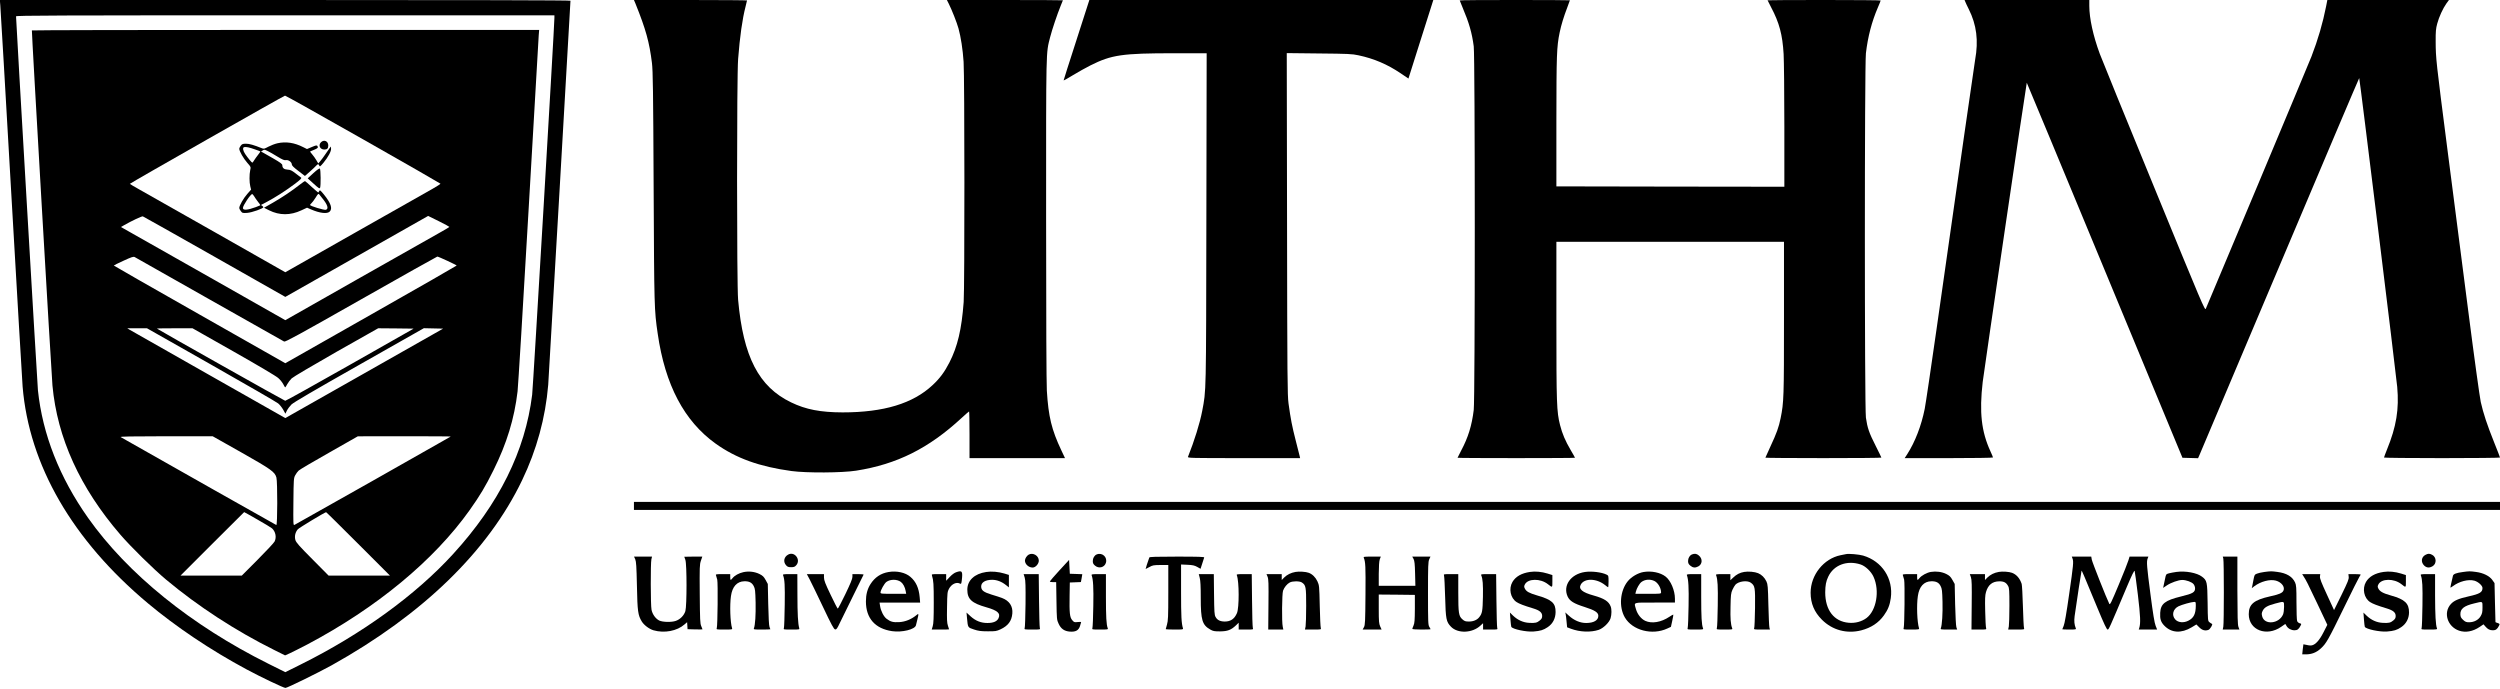<?xml version="1.0" standalone="no"?>
<!DOCTYPE svg PUBLIC "-//W3C//DTD SVG 20010904//EN"
 "http://www.w3.org/TR/2001/REC-SVG-20010904/DTD/svg10.dtd">
<svg version="1.0" xmlns="http://www.w3.org/2000/svg"
 width="3427pt" height="944pt" viewBox="0 0 3427 944"
 preserveAspectRatio="xMidYMid meet">

<g transform="translate(0,944) scale(0.1,-0.1)"
fill="#000000" stroke="none">
<path d="M4 9368 c4 -40 72 -1205 151 -2588 80 -1383 149 -2571 155 -2640 89
-1076 682 -2102 1714 -2967 389 -326 864 -645 1356 -909 195 -105 508 -254
533 -254 25 0 447 207 633 310 1248 695 2144 1564 2610 2535 201 418 321 857
359 1310 5 60 305 5239 305 5265 0 7 -1395 10 -3911 10 l-3911 0 6 -72z m7596
-171 c0 -109 -293 -5065 -305 -5167 -95 -772 -454 -1496 -1085 -2186 -514
-563 -1259 -1102 -2092 -1515 l-207 -103 -233 116 c-1057 527 -1927 1231
-2470 1998 -392 555 -625 1146 -688 1750 -8 81 -300 5063 -300 5126 0 12 551
14 3690 14 l3690 0 0 -33z"/>
<path d="M437 9023 c-5 -10 267 -4696 282 -4867 66 -718 377 -1403 932 -2046
144 -167 451 -469 624 -614 439 -367 955 -703 1486 -967 l147 -73 63 28 c35
16 144 71 242 122 950 503 1735 1152 2225 1841 141 199 217 325 327 548 182
366 286 707 330 1080 8 72 76 1183 150 2470 74 1287 137 2373 140 2413 l6 72
-3475 0 c-1911 0 -3477 -3 -3479 -7z m4540 -1493 c582 -330 1059 -604 1061
-608 1 -4 -48 -36 -110 -71 -62 -35 -541 -306 -1065 -603 l-952 -540 -933 530
c-513 291 -993 562 -1065 603 -73 41 -133 76 -133 79 0 8 2112 1208 2127 1209
7 1 489 -269 1070 -599z m-2035 -1610 l969 -550 979 555 979 555 146 -72 c80
-40 145 -75 145 -78 0 -3 -44 -30 -98 -60 -53 -30 -559 -316 -1124 -636
l-1027 -583 -983 558 c-541 307 -1048 594 -1127 638 l-143 81 43 25 c99 57
245 126 257 121 8 -2 450 -252 984 -554z m-72 -583 c552 -313 1014 -574 1025
-579 17 -7 199 92 1055 578 569 323 1040 587 1045 587 16 0 265 -116 265 -123
0 -3 -528 -306 -1174 -672 l-1175 -667 -1175 667 c-647 367 -1176 669 -1176
672 0 3 60 33 133 66 106 49 136 59 152 51 11 -5 472 -266 1025 -580z m25
-896 c484 -275 897 -513 918 -531 21 -17 52 -56 69 -86 l30 -55 21 43 c12 24
40 61 62 83 28 28 310 193 928 543 l887 503 132 -3 132 -3 -1081 -613 -1082
-613 -1053 597 c-579 328 -1066 605 -1083 615 l-30 19 135 0 135 0 880 -499z
m307 180 c323 -183 584 -337 611 -362 27 -23 58 -62 70 -86 12 -23 23 -43 27
-43 3 0 15 20 28 44 13 24 40 59 60 79 21 20 283 175 611 362 l575 325 243 -2
243 -3 -872 -495 c-480 -272 -880 -495 -888 -494 -11 0 -1740 974 -1759 990
-2 2 107 4 242 4 l246 0 563 -319z m103 -1381 c414 -234 463 -269 484 -346 16
-59 15 -658 -1 -651 -9 3 -1534 865 -2133 1205 -15 9 137 11 620 12 l640 0
390 -220z m2874 216 c-8 -7 -2128 -1206 -2144 -1212 -15 -6 -16 21 -13 317 3
310 4 326 25 364 11 22 33 51 47 64 14 14 203 125 419 247 l392 223 639 1
c352 0 637 -2 635 -4z m-2652 -1137 c98 -55 189 -111 202 -122 49 -45 64 -122
35 -180 -9 -18 -113 -130 -232 -249 l-217 -218 -420 0 -420 0 435 435 c239
239 436 435 437 435 2 0 83 -45 180 -101z m1383 -334 l435 -435 -421 0 -420 0
-221 223 c-183 184 -223 229 -234 265 -14 50 -2 106 34 147 17 20 364 229 387
234 3 1 201 -195 440 -434z"/>
<path d="M4400 7490 c-41 -41 -13 -100 46 -100 39 0 54 16 54 56 0 60 -59 85
-100 44z"/>
<path d="M3803 7476 c-35 -8 -90 -29 -124 -47 -56 -30 -63 -32 -92 -20 -107
43 -168 61 -214 61 -44 0 -55 -4 -72 -26 -12 -15 -21 -34 -21 -44 0 -32 59
-135 110 -192 50 -56 50 -57 40 -100 -13 -58 -13 -169 1 -223 l11 -44 -51 -58
c-52 -58 -111 -161 -111 -193 0 -10 10 -30 22 -45 20 -26 25 -27 87 -23 66 5
221 60 221 78 0 5 -8 13 -17 19 -10 5 -16 11 -13 13 3 2 39 21 80 42 110 58
251 148 373 239 85 63 105 84 95 92 -8 5 -42 32 -77 59 -52 40 -71 49 -109 51
-48 2 -72 22 -72 60 0 17 -27 37 -122 92 -68 39 -134 76 -146 83 l-24 12 22
15 c21 15 26 14 67 -6 24 -11 85 -46 135 -77 71 -43 97 -54 118 -49 33 7 80
-27 80 -58 0 -16 25 -41 90 -90 l90 -69 68 60 c37 33 76 69 86 81 24 26 31 26
42 1 8 -18 14 -14 59 40 64 78 108 159 103 195 l-3 27 -28 -39 c-15 -21 -40
-56 -55 -79 -15 -23 -41 -58 -58 -78 l-31 -37 -27 46 c-15 25 -41 62 -58 81
-17 19 -29 36 -27 38 2 1 26 11 53 22 53 21 61 31 47 53 -8 12 -20 10 -76 -14
l-67 -28 -52 26 c-121 62 -238 79 -353 53z m-308 -84 c39 -13 72 -26 74 -28 2
-1 -12 -22 -31 -46 -19 -24 -43 -58 -54 -75 -10 -18 -22 -33 -25 -33 -8 0 -61
64 -97 117 -32 46 -39 90 -16 96 28 6 70 -3 149 -31z m-10 -644 c10 -18 34
-52 53 -76 19 -23 33 -44 31 -46 -2 -2 -30 -13 -62 -25 -115 -42 -177 -47
-177 -12 0 35 105 191 128 191 4 0 16 -15 27 -32z"/>
<path d="M4296 7067 l-78 -72 81 -73 c70 -64 82 -71 89 -55 11 27 9 250 -3
262 -7 6 -37 -15 -89 -62z"/>
<path d="M4110 6909 c-111 -87 -241 -174 -368 -247 l-123 -70 70 -35 c142 -71
292 -71 443 0 l77 36 53 -23 c122 -53 223 -65 258 -30 41 41 15 117 -80 234
-47 57 -55 64 -63 49 -6 -10 -11 -20 -13 -22 -2 -2 -42 32 -89 75 -47 44 -89
80 -93 81 -4 2 -36 -20 -72 -48z m311 -190 c70 -86 88 -144 45 -155 -24 -6
-216 52 -216 66 0 4 9 15 21 26 11 10 37 45 57 77 28 47 38 56 46 45 6 -8 27
-34 47 -59z"/>
<path d="M8712 9388 c140 -347 190 -527 225 -812 13 -112 17 -363 23 -1701 8
-1653 8 -1683 56 -2010 101 -701 363 -1198 795 -1507 280 -200 599 -315 1039
-375 208 -28 693 -25 885 5 560 88 995 305 1447 723 53 49 99 89 102 89 3 0 6
-144 6 -320 l0 -320 654 0 655 0 -50 106 c-134 284 -177 461 -199 819 -6 106
-10 991 -10 2354 0 2376 -3 2262 55 2491 27 106 98 316 144 429 17 41 31 75
31 77 0 2 -358 4 -795 4 l-795 0 25 -50 c42 -83 112 -260 134 -340 32 -115 59
-289 70 -458 14 -202 15 -3104 1 -3292 -28 -375 -83 -609 -196 -830 -66 -129
-131 -217 -230 -309 -270 -253 -671 -374 -1234 -374 -302 1 -503 39 -705 137
-444 213 -657 626 -727 1406 -19 208 -19 3061 0 3300 24 310 57 546 102 720
11 43 20 81 20 84 0 3 -349 6 -775 6 l-775 0 22 -52z"/>
<path d="M14757 8893 c-98 -302 -177 -551 -177 -555 0 -4 58 28 129 72 71 43
178 103 238 133 290 146 438 167 1149 167 l445 0 -4 -2262 c-4 -2451 -2 -2349
-57 -2641 -32 -168 -108 -411 -195 -629 -7 -17 34 -18 765 -18 l772 0 -5 23
c-3 12 -28 110 -55 217 -51 200 -69 292 -99 510 -15 114 -17 333 -20 2463 l-4
2339 443 -5 c399 -4 453 -6 539 -25 213 -45 397 -124 578 -246 l108 -73 133
421 c74 232 150 474 171 539 l37 117 -2357 0 -2358 0 -176 -547z"/>
<path d="M20010 9434 c0 -3 18 -46 39 -97 89 -209 129 -349 153 -532 19 -147
19 -4831 0 -4985 -26 -214 -77 -379 -173 -558 -27 -51 -49 -95 -49 -97 0 -3
362 -5 805 -5 443 0 805 2 805 5 0 3 -27 51 -60 107 -72 123 -115 223 -145
342 -46 183 -50 285 -50 1436 l0 1075 1560 0 1560 0 0 -1040 c0 -1091 -2
-1160 -46 -1377 -25 -124 -55 -207 -140 -389 -38 -81 -69 -150 -69 -153 0 -3
358 -6 795 -6 437 0 795 3 795 7 0 4 -36 77 -79 163 -90 177 -113 245 -133
385 -19 147 -19 4824 0 4995 27 229 80 431 163 625 22 50 39 93 39 98 0 4
-349 7 -775 7 -426 0 -775 -2 -775 -4 0 -2 22 -45 49 -97 112 -212 155 -372
171 -640 5 -90 10 -536 10 -992 l0 -827 -1562 2 -1563 3 0 885 c1 923 4 1027
45 1225 21 102 56 217 106 347 19 50 34 92 34 94 0 2 -340 4 -755 4 -415 0
-755 -2 -755 -6z"/>
<path d="M26940 9416 c5 -13 26 -59 48 -102 107 -214 135 -431 87 -694 -14
-79 -206 -1423 -530 -3700 -75 -525 -147 -1013 -161 -1085 -46 -229 -131 -451
-239 -620 l-36 -55 606 0 c333 0 605 4 605 9 0 4 -15 41 -34 82 -126 274 -155
538 -107 954 19 159 598 4095 604 4101 1 1 482 -1155 1068 -2569 l1066 -2572
107 -3 107 -3 19 43 c10 24 506 1196 1102 2605 596 1410 1085 2563 1088 2563
6 0 505 -4055 521 -4234 27 -306 -11 -542 -141 -860 -22 -55 -40 -103 -40
-108 0 -4 358 -8 795 -8 437 0 795 4 795 8 0 4 -36 98 -80 207 -96 239 -149
399 -184 555 -14 65 -90 612 -171 1245 -80 622 -208 1616 -285 2210 -157 1219
-161 1257 -162 1485 -1 139 3 178 21 245 25 94 78 209 126 277 l35 48 -834 0
-833 0 -17 -87 c-44 -224 -112 -459 -201 -688 -24 -60 -356 -856 -739 -1769
-383 -912 -702 -1672 -709 -1688 -12 -30 -42 41 -711 1673 -385 937 -719 1758
-743 1823 -90 244 -143 485 -143 655 l0 81 -855 0 -855 0 10 -24z"/>
<path d="M8690 2505 l0 -55 12790 0 12790 0 0 55 0 55 -12790 0 -12790 0 0
-55z"/>
<path d="M10805 1838 c-58 -31 -72 -97 -31 -145 20 -23 32 -28 71 -28 39 0 51
5 71 28 65 75 -25 193 -111 145z"/>
<path d="M14101 1837 c-27 -16 -50 -53 -51 -80 -1 -50 50 -97 106 -97 39 0 84
51 84 94 0 69 -80 116 -139 83z"/>
<path d="M15034 1840 c-32 -13 -54 -50 -54 -91 0 -29 7 -43 31 -63 52 -44 128
-25 148 37 26 78 -49 148 -125 117z"/>
<path d="M23194 1840 c-32 -13 -54 -50 -54 -91 0 -29 7 -43 31 -63 34 -29 67
-33 108 -11 58 30 63 105 9 150 -30 26 -57 30 -94 15z"/>
<path d="M25305 1844 c-11 -2 -45 -9 -75 -15 -231 -47 -410 -271 -410 -514 0
-147 50 -265 155 -370 143 -143 340 -196 538 -146 135 35 239 103 312 206 55
76 81 142 94 236 37 267 -119 506 -379 583 -55 16 -198 29 -235 20z m198 -141
c67 -21 147 -97 180 -171 86 -191 39 -461 -97 -564 -66 -49 -154 -73 -243 -65
-203 17 -323 173 -323 417 1 96 11 151 41 214 75 160 255 229 442 169z"/>
<path d="M33248 1834 c-57 -30 -65 -98 -19 -145 35 -34 72 -37 118 -10 57 35
53 125 -8 156 -35 19 -56 18 -91 -1z"/>
<path d="M8708 1773 c13 -32 17 -92 23 -363 7 -353 14 -403 67 -490 30 -49
102 -103 160 -120 149 -43 323 -10 426 81 l35 30 3 -48 3 -48 103 -3 c56 -1
102 -1 102 1 0 3 -8 22 -17 43 -16 35 -18 84 -21 440 -3 373 -2 405 16 458
l19 56 -124 0 c-67 0 -123 -1 -123 -2 0 -2 7 -21 15 -43 21 -60 21 -630 0
-702 -18 -59 -70 -113 -131 -134 -59 -21 -181 -18 -228 5 -49 25 -92 84 -105
147 -13 60 -14 637 -2 692 l9 37 -124 0 -123 0 17 -37z"/>
<path d="M15755 1798 c-20 -53 -53 -158 -51 -158 2 0 25 12 52 27 44 25 58 27
154 28 l105 0 0 -380 c0 -332 -3 -387 -18 -437 -9 -31 -17 -59 -17 -62 0 -3
54 -6 121 -6 110 0 120 1 115 18 -21 65 -26 166 -26 500 l0 374 88 -4 c70 -3
97 -9 133 -29 l46 -26 23 71 c12 39 25 77 27 84 4 9 -74 12 -371 12 -292 0
-378 -3 -381 -12z"/>
<path d="M18695 1793 c23 -56 26 -116 23 -500 -3 -378 -5 -421 -21 -450 l-18
-33 130 0 130 0 -19 42 c-17 38 -20 67 -20 241 l0 197 248 -2 247 -3 0 -190
c-1 -156 -4 -197 -18 -229 -9 -21 -17 -42 -17 -47 0 -5 56 -9 125 -9 69 0 125
2 125 5 0 3 -8 18 -17 32 -16 25 -18 64 -18 458 0 383 2 434 17 468 l17 37
-125 0 -125 0 18 -32 c13 -26 18 -67 21 -200 l4 -168 -251 0 -251 0 0 163 c1
109 5 174 14 200 l14 37 -120 0 c-110 0 -120 -1 -113 -17z"/>
<path d="M28410 1784 c16 -42 13 -82 -46 -489 -37 -260 -62 -405 -75 -434 -10
-24 -19 -45 -19 -47 0 -2 43 -4 96 -4 88 0 96 2 89 18 -20 48 -25 99 -16 166
31 217 92 620 95 623 4 4 37 -74 221 -519 89 -214 124 -288 136 -288 17 0 19
5 265 588 70 165 101 228 106 215 4 -10 23 -157 44 -326 35 -294 39 -392 19
-454 l-7 -23 126 0 126 0 -21 53 c-15 36 -36 165 -70 427 -51 389 -56 451 -39
494 l10 26 -129 0 -129 0 -16 -52 c-8 -29 -68 -180 -133 -335 -104 -248 -119
-279 -129 -260 -35 68 -234 571 -240 606 l-7 41 -133 0 -134 0 10 -26z"/>
<path d="M30477 1783 c10 -37 10 -887 0 -935 l-8 -38 114 0 115 0 -14 38 c-10
29 -13 139 -14 500 l0 462 -100 0 -100 0 7 -27z"/>
<path d="M14525 1624 c-71 -78 -131 -147 -133 -153 -2 -7 13 -11 41 -11 l45 0
4 -257 c4 -252 4 -259 30 -314 31 -68 78 -101 152 -107 79 -6 120 15 140 74 9
26 16 51 16 55 0 5 -22 5 -48 2 -45 -5 -50 -3 -74 26 -34 39 -40 99 -36 336
l3 180 76 3 76 3 10 54 9 54 -85 3 -86 3 -5 95 -5 95 -130 -141z"/>
<path d="M10190 1597 c-62 -14 -120 -46 -149 -83 -26 -33 -31 -30 -31 16 l0
40 -101 0 c-92 0 -101 -2 -94 -17 4 -10 12 -37 17 -59 11 -49 5 -629 -6 -661
-8 -23 -8 -23 104 -23 105 0 111 1 105 19 -25 80 -33 316 -15 440 18 130 83
201 184 203 66 1 103 -18 128 -66 19 -36 22 -61 26 -226 3 -170 -6 -309 -23
-352 -7 -17 2 -18 109 -18 64 0 116 2 116 4 0 3 -5 17 -12 33 -7 18 -13 131
-17 308 l-6 280 -30 55 c-25 45 -39 59 -85 82 -66 32 -145 41 -220 25z"/>
<path d="M12181 1599 c-108 -18 -190 -74 -249 -167 -42 -66 -62 -142 -62 -237
0 -230 126 -373 359 -407 137 -20 314 24 327 81 3 14 12 51 20 82 20 80 18 84
-17 54 -66 -54 -148 -88 -231 -93 -84 -5 -120 4 -175 46 -39 29 -80 110 -89
175 l-7 47 278 0 278 0 -6 73 c-11 126 -51 215 -128 280 -68 59 -186 85 -298
66z m168 -136 c30 -22 57 -72 66 -125 l7 -38 -176 0 c-164 0 -176 1 -176 18 0
30 53 125 81 145 54 39 145 39 198 0z"/>
<path d="M13105 1595 c-24 -8 -59 -35 -87 -65 l-48 -51 0 45 0 46 -101 0
c-100 0 -100 0 -93 -22 20 -64 24 -115 24 -369 0 -208 -3 -287 -14 -322 l-14
-47 119 0 c65 0 119 1 119 3 0 2 -7 24 -16 50 -13 38 -15 84 -12 254 3 194 5
211 26 251 35 66 103 98 151 72 16 -8 19 -3 25 43 15 129 6 142 -79 112z"/>
<path d="M13518 1599 c-160 -24 -258 -116 -258 -242 0 -130 60 -185 262 -242
154 -44 197 -83 165 -151 -21 -43 -71 -64 -151 -64 -90 0 -162 29 -232 92
l-55 51 7 -79 c12 -128 10 -125 95 -153 60 -20 95 -25 189 -25 106 -1 120 2
175 27 104 49 153 114 162 217 9 100 -41 175 -142 213 -22 9 -86 29 -142 46
-111 34 -143 59 -143 112 0 56 58 91 151 91 64 0 130 -25 190 -73 l39 -31 0
86 0 85 -62 19 c-79 24 -176 33 -250 21z"/>
<path d="M17759 1600 c-63 -11 -115 -37 -156 -77 l-33 -34 0 41 0 40 -104 0
-105 0 15 -36 c13 -31 15 -90 12 -380 l-3 -344 104 0 103 0 -8 38 c-15 62 -11
451 4 495 17 47 55 93 93 113 40 20 133 20 164 0 56 -37 60 -60 60 -321 0
-132 -4 -259 -8 -282 l-9 -43 112 0 c112 0 112 0 105 23 -4 12 -11 148 -14
302 -6 275 -7 281 -32 336 -26 56 -70 99 -119 117 -39 15 -131 21 -181 12z"/>
<path d="M20974 1600 c-117 -17 -197 -63 -241 -137 -54 -92 -28 -221 56 -276
37 -24 96 -47 228 -87 89 -27 123 -56 123 -104 0 -26 -7 -40 -31 -60 -39 -33
-64 -39 -147 -34 -82 4 -157 38 -221 99 l-43 42 7 -94 c4 -52 9 -97 12 -102
19 -32 204 -71 302 -64 98 8 138 20 197 60 70 47 107 119 108 207 1 123 -50
169 -254 228 -111 33 -147 53 -168 95 -11 22 -11 32 0 54 41 84 214 87 318 4
62 -49 60 -50 60 42 l0 84 -67 21 c-80 25 -168 33 -239 22z"/>
<path d="M21725 1599 c-193 -29 -304 -186 -236 -336 29 -62 85 -97 234 -144
139 -44 187 -75 187 -121 0 -61 -63 -98 -167 -98 -83 0 -167 36 -239 102 l-47
43 6 -30 c3 -16 9 -62 12 -102 l7 -72 53 -20 c122 -46 272 -51 380 -15 64 22
146 102 163 160 15 51 16 123 1 161 -26 69 -88 109 -231 149 -160 44 -213 89
-178 152 51 89 215 85 332 -8 20 -17 39 -30 42 -30 3 0 6 36 6 80 0 77 -1 80
-27 93 -66 33 -206 50 -298 36z"/>
<path d="M22530 1599 c-77 -13 -167 -66 -216 -126 -107 -131 -125 -353 -40
-498 104 -176 373 -247 581 -151 l50 23 18 82 c10 46 17 84 15 86 -2 2 -26
-11 -54 -30 -112 -75 -240 -97 -330 -56 -57 26 -108 90 -128 160 -28 100 -53
91 259 91 l275 0 0 53 c0 113 -58 250 -129 304 -71 55 -193 80 -301 62z m150
-124 c48 -25 88 -93 90 -152 0 -23 0 -23 -176 -23 l-176 0 6 28 c11 47 50 114
77 134 49 37 121 42 179 13z"/>
<path d="M23909 1600 c-60 -10 -105 -34 -151 -78 l-38 -36 0 42 0 42 -101 0
c-92 0 -101 -2 -94 -17 21 -55 26 -150 22 -412 -2 -157 -7 -296 -12 -308 -7
-23 -7 -23 105 -23 103 0 112 1 105 17 -21 55 -27 132 -23 297 3 161 6 186 26
231 13 27 30 58 40 69 43 48 162 64 211 29 59 -43 62 -63 59 -348 -2 -143 -7
-268 -12 -277 -7 -17 1 -18 104 -18 l112 0 -7 28 c-4 15 -10 153 -14 307 -6
255 -8 284 -27 325 -25 53 -66 93 -114 113 -46 19 -134 27 -191 17z"/>
<path d="M26467 1600 c-55 -10 -127 -49 -155 -85 -27 -34 -32 -32 -32 15 l0
40 -101 0 c-92 0 -101 -2 -94 -17 4 -10 12 -37 17 -59 11 -49 5 -629 -6 -661
-8 -23 -8 -23 104 -23 101 0 111 2 106 18 -26 83 -35 313 -16 441 18 130 83
201 184 203 67 1 104 -18 128 -66 19 -36 22 -63 26 -216 4 -159 -6 -318 -23
-362 -7 -17 2 -18 108 -18 l116 0 -11 33 c-6 17 -13 158 -17 312 l-6 280 -31
55 c-25 45 -41 60 -85 82 -60 30 -139 40 -212 28z"/>
<path d="M27399 1600 c-63 -11 -115 -37 -156 -77 l-33 -34 0 41 0 40 -104 0
-104 0 15 -42 c12 -35 14 -105 11 -380 l-3 -338 104 0 c103 0 103 0 96 23 -4
12 -10 115 -12 229 -4 169 -2 217 11 262 29 99 87 146 181 147 64 1 96 -16
122 -64 16 -28 18 -61 18 -272 0 -132 -4 -259 -8 -282 l-9 -43 112 0 c112 0
112 0 105 23 -4 12 -11 146 -15 297 -4 151 -12 289 -17 306 -26 77 -71 129
-133 152 -39 15 -131 21 -181 12z"/>
<path d="M29834 1600 c-34 -5 -80 -13 -102 -19 -39 -11 -41 -13 -52 -69 -7
-31 -15 -74 -20 -94 l-8 -37 52 35 c55 37 159 74 210 74 55 0 133 -29 155 -57
12 -14 21 -40 21 -58 0 -54 -31 -72 -191 -111 -222 -54 -280 -100 -287 -224
-5 -85 9 -128 57 -177 97 -100 232 -108 375 -22 l64 39 40 -40 c40 -40 81 -51
126 -34 23 9 63 77 48 82 -6 2 -22 12 -34 22 -23 18 -23 22 -26 271 -4 283 -8
302 -77 354 -69 53 -224 82 -351 65z m266 -462 c-1 -113 -27 -168 -101 -206
-65 -34 -142 -27 -181 17 -52 58 -31 143 45 180 45 22 176 59 215 60 20 1 22
-3 22 -51z"/>
<path d="M31037 1599 c-37 -5 -82 -15 -100 -23 -31 -12 -34 -19 -46 -82 -7
-38 -15 -80 -18 -93 l-6 -24 34 26 c88 66 214 100 296 78 80 -22 130 -90 103
-140 -16 -31 -59 -49 -182 -76 -223 -50 -292 -108 -292 -245 0 -218 245 -312
445 -172 l56 39 17 -28 c21 -36 64 -59 110 -59 37 0 58 15 81 61 15 28 14 29
-11 35 -14 4 -30 17 -35 31 -5 13 -9 129 -9 256 0 204 -3 237 -19 272 -37 81
-117 129 -243 145 -83 11 -88 11 -181 -1z m273 -479 c0 -39 -6 -85 -14 -103
-55 -129 -254 -148 -286 -27 -9 35 -8 47 7 78 23 46 67 71 173 99 126 33 120
35 120 -47z"/>
<path d="M32674 1600 c-117 -17 -197 -63 -241 -137 -54 -92 -28 -221 56 -276
37 -24 96 -47 228 -87 89 -27 123 -56 123 -104 0 -26 -7 -40 -31 -60 -39 -33
-64 -39 -147 -34 -82 4 -157 38 -221 99 l-43 42 7 -94 c4 -52 9 -97 12 -102
19 -32 204 -71 302 -64 98 8 138 20 197 60 68 46 106 118 107 201 1 124 -58
180 -245 232 -112 31 -156 56 -176 97 -11 22 -11 32 0 54 41 84 214 87 318 4
62 -49 60 -50 60 42 l0 84 -67 21 c-80 25 -168 33 -239 22z"/>
<path d="M33762 1599 c-92 -12 -131 -27 -137 -52 -28 -120 -35 -153 -35 -160
0 -4 15 3 33 17 87 66 213 99 296 76 51 -14 111 -67 111 -100 0 -59 -37 -81
-190 -115 -139 -31 -201 -58 -244 -106 -107 -117 -47 -309 113 -364 88 -30
189 -12 282 51 l53 36 26 -30 c32 -38 60 -52 104 -52 37 0 58 15 81 60 14 27
14 28 -15 39 -17 5 -31 11 -32 13 -1 2 -4 123 -7 269 l-6 266 -29 41 c-38 56
-125 99 -226 112 -85 11 -91 11 -178 -1z m268 -486 c0 -63 -4 -83 -25 -119
-30 -52 -91 -84 -158 -84 -39 0 -53 5 -83 33 -28 26 -35 40 -37 73 -3 78 48
119 191 153 119 29 112 33 112 -56z"/>
<path d="M10735 1553 c21 -57 26 -136 22 -404 -2 -162 -7 -304 -11 -316 -8
-23 -8 -23 104 -23 112 0 112 0 105 23 -16 55 -24 193 -24 455 l-1 282 -101 0
c-92 0 -101 -2 -94 -17z"/>
<path d="M11101 1493 c22 -43 105 -213 183 -378 115 -243 147 -301 164 -303
18 -3 28 11 65 90 25 51 107 219 183 373 77 154 141 283 142 288 2 4 -32 7
-75 7 l-78 0 0 -38 c0 -27 -28 -93 -97 -237 -53 -110 -100 -199 -104 -198 -4
0 -49 86 -98 190 -74 154 -90 197 -91 235 l0 48 -117 0 -118 0 41 -77z"/>
<path d="M14047 1521 c11 -39 13 -113 11 -362 -2 -173 -7 -322 -12 -331 -7
-17 1 -18 104 -18 112 0 112 0 104 23 -4 12 -9 183 -11 380 l-4 357 -103 0
-104 0 15 -49z"/>
<path d="M14964 1555 c21 -57 28 -167 23 -422 -2 -153 -8 -288 -12 -300 -7
-23 -7 -23 105 -23 103 0 112 1 105 18 -19 48 -25 154 -25 435 l0 307 -101 0
c-86 0 -100 -2 -95 -15z"/>
<path d="M16446 1518 c10 -36 14 -120 14 -273 0 -306 20 -372 131 -435 38 -22
56 -25 134 -25 102 1 151 19 218 83 l37 36 0 -47 0 -47 101 0 c101 0 101 0 93
23 -4 12 -10 183 -11 380 l-4 357 -105 0 c-97 0 -106 -2 -99 -17 32 -84 33
-445 1 -518 -34 -79 -86 -115 -166 -115 -63 0 -104 20 -127 63 -16 28 -18 67
-21 310 l-3 277 -103 0 -103 0 13 -52z"/>
<path d="M19795 1548 c4 -13 11 -144 15 -293 8 -303 15 -338 79 -405 93 -98
295 -90 406 15 l35 32 0 -43 0 -44 101 0 c101 0 101 0 93 23 -4 12 -9 183 -11
380 l-4 357 -106 0 c-96 0 -105 -1 -98 -17 21 -51 26 -122 23 -296 -4 -195
-10 -227 -51 -278 -28 -37 -81 -59 -139 -59 -49 0 -62 4 -91 30 -51 44 -57 84
-57 369 l0 251 -101 0 c-101 0 -101 0 -94 -22z"/>
<path d="M23124 1555 c21 -57 28 -167 23 -422 -2 -153 -8 -288 -12 -300 -7
-23 -7 -23 105 -23 103 0 112 1 105 18 -19 48 -25 154 -25 435 l0 307 -101 0
c-86 0 -100 -2 -95 -15z"/>
<path d="M31575 1543 c38 -57 58 -98 191 -378 l137 -290 -52 -102 c-54 -106
-107 -167 -158 -179 -15 -4 -47 -2 -71 5 -25 6 -46 10 -47 9 -1 -2 -5 -33 -9
-70 l-7 -68 49 0 c81 0 145 25 207 82 73 67 100 114 321 568 103 212 196 397
206 412 10 14 18 29 18 32 0 3 -38 6 -84 6 l-84 0 4 -37 c4 -32 -12 -70 -98
-247 l-103 -209 -98 213 c-77 167 -98 220 -95 247 l4 33 -124 0 -124 0 17 -27z"/>
<path d="M33185 1553 c21 -55 26 -150 22 -411 -2 -158 -7 -297 -11 -309 -8
-23 -8 -23 104 -23 102 0 112 2 106 17 -18 45 -25 182 -26 451 l0 292 -101 0
c-92 0 -101 -2 -94 -17z"/>
</g>
</svg>
